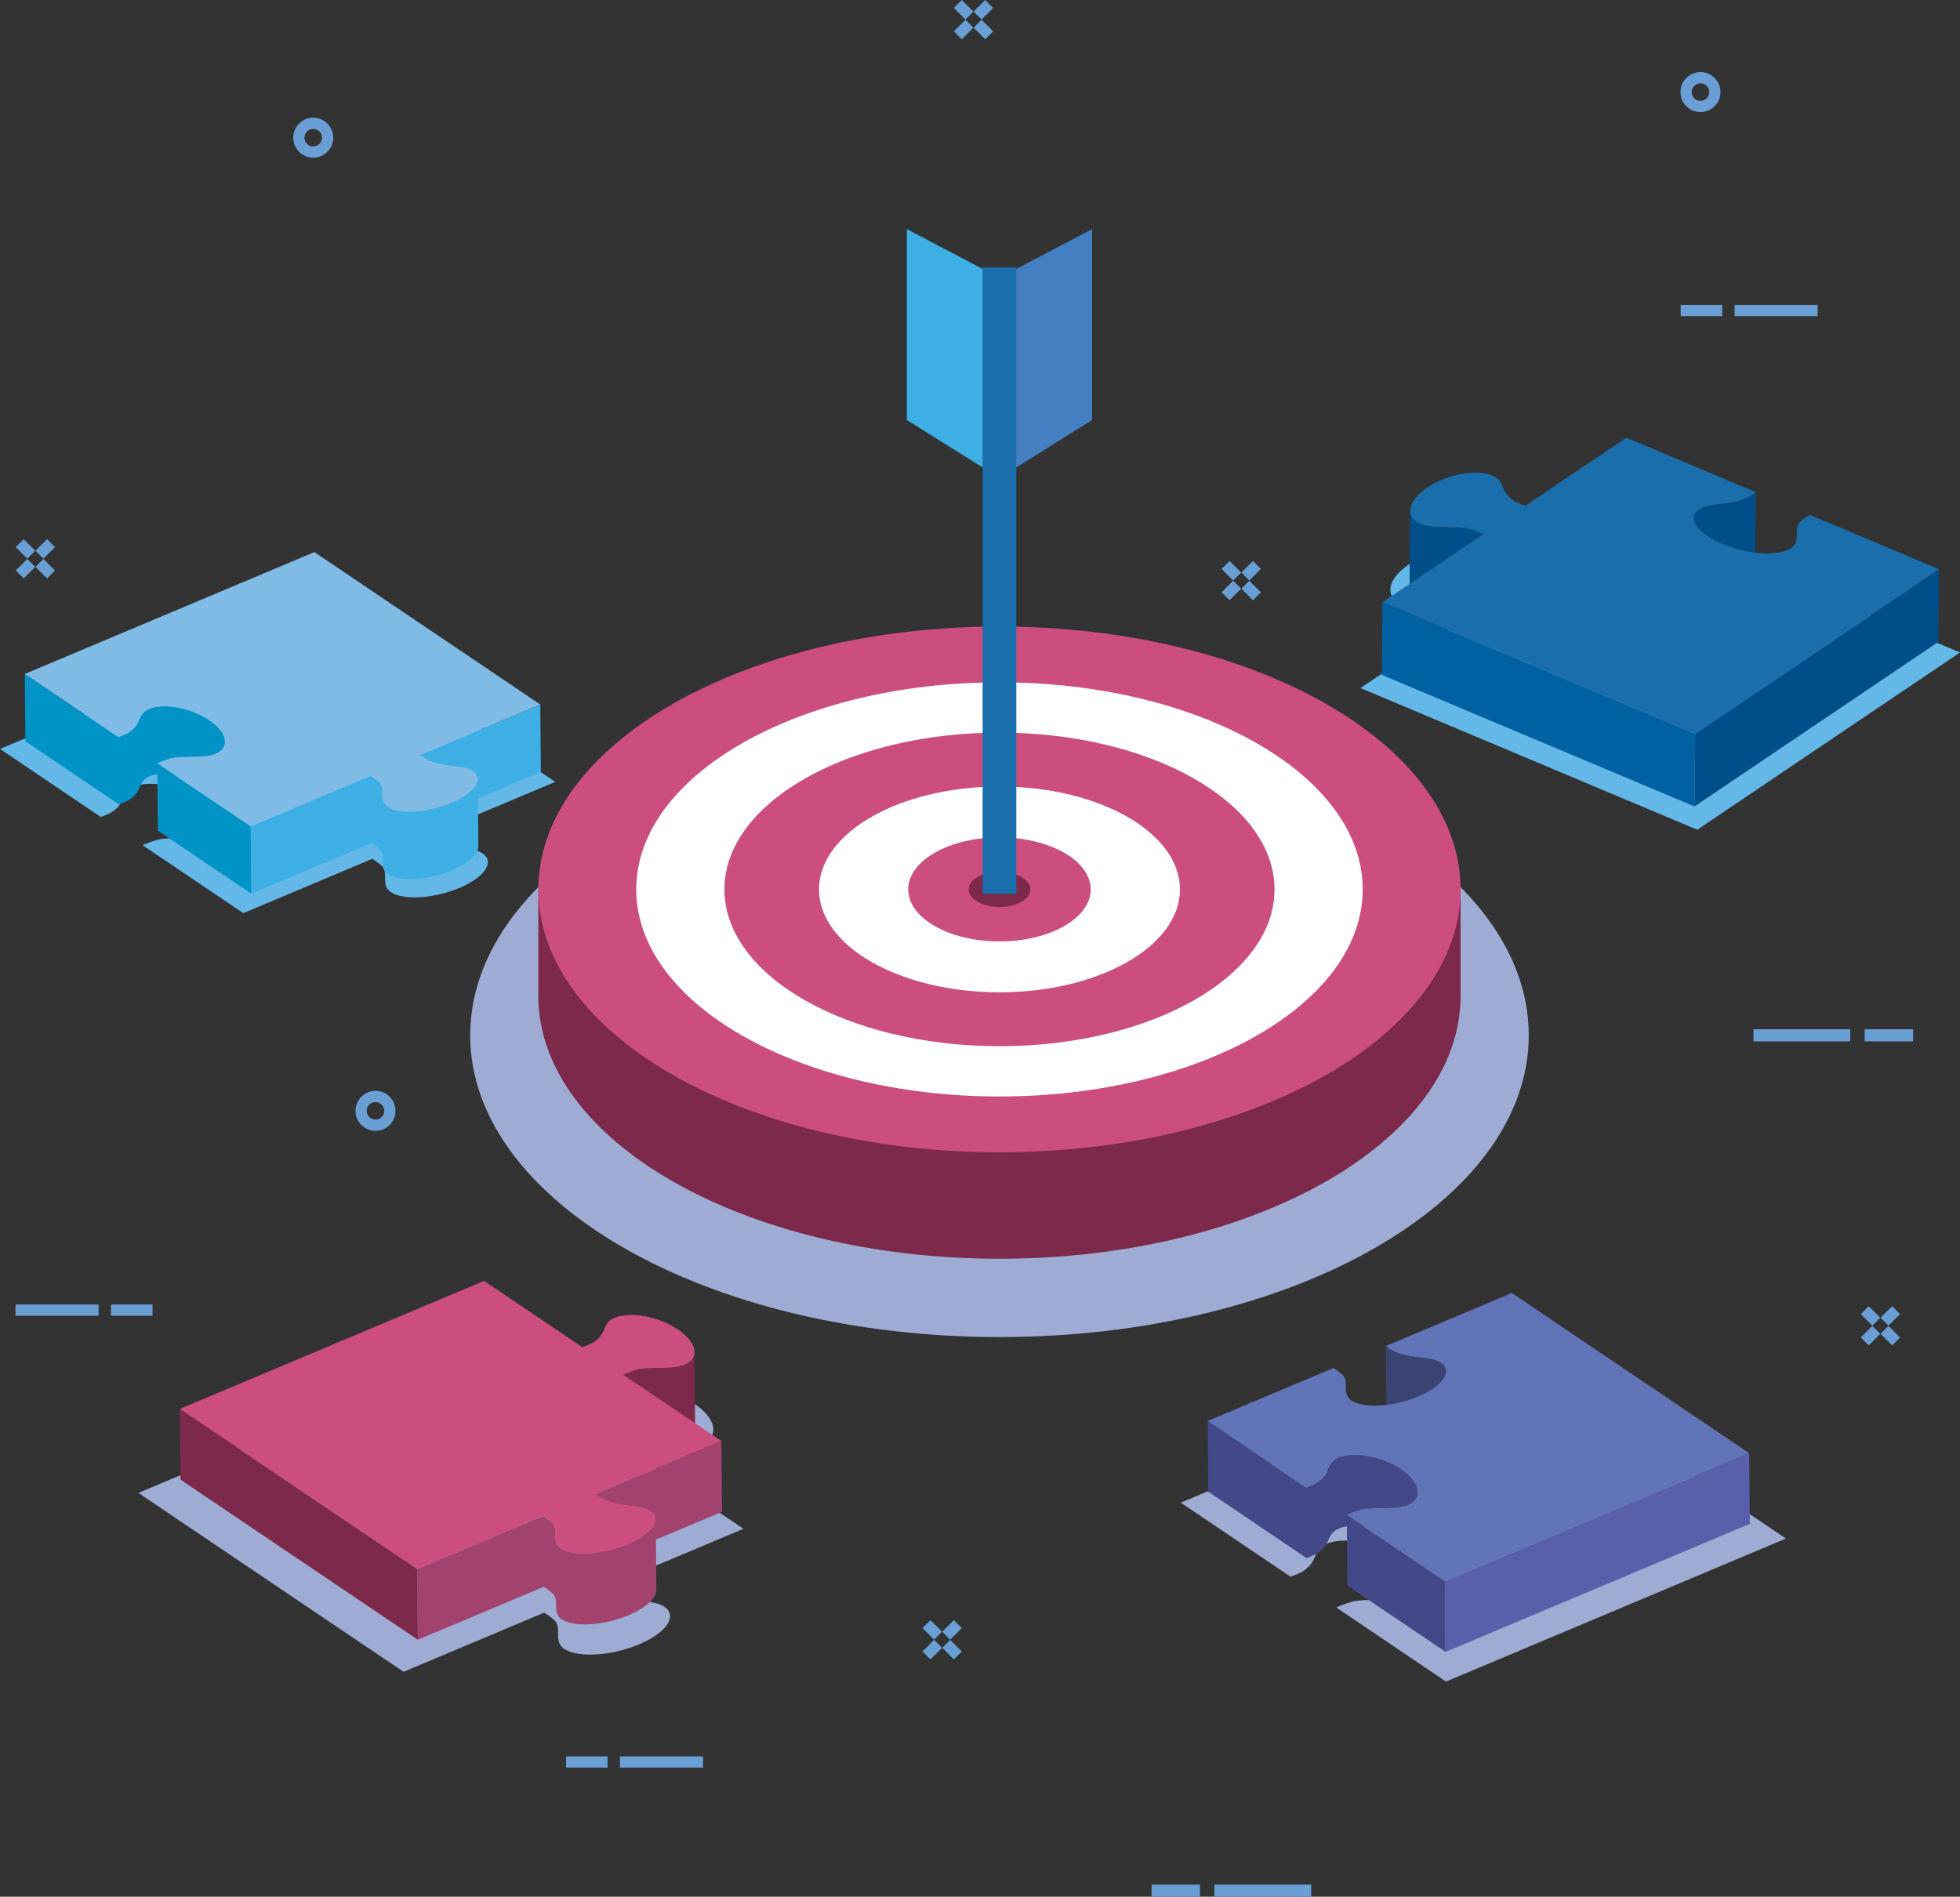 <?xml version="1.0" encoding="UTF-8"?>
<svg id="Capa_1" data-name="Capa 1" xmlns="http://www.w3.org/2000/svg" viewBox="0 0 1823.21 1764.61">
  <rect x="0" y="0" width="1823.21" height="1764.61" fill="#333333" stroke="none"/>
  <defs>
    <style>
      .cls-1 {
        fill: #fff;
      }

      .cls-2 {
        fill: #0061a2;
      }

      .cls-3 {
        fill: #5860ab;
      }

      .cls-4 {
        stroke-width: 10.45px;
      }

      .cls-4, .cls-5 {
        stroke: #699fd5;
      }

      .cls-4, .cls-5, .cls-6 {
        fill: none;
        stroke-miterlimit: 10;
      }

      .cls-7 {
        isolation: isolate;
      }

      .cls-8 {
        fill: #9eabd3;
      }

      .cls-9 {
        fill: #447fc1;
      }

      .cls-10 {
        fill: #0093c6;
      }

      .cls-11 {
        fill: #3dafe4;
      }

      .cls-5 {
        stroke-width: 11.28px;
      }

      .cls-12 {
        fill: #cc4e7e;
      }

      .cls-13 {
        fill: #63b8e7;
      }

      .cls-14 {
        fill: #80bbe6;
      }

      .cls-15 {
        fill: #004e89;
      }

      .cls-16 {
        fill: #196eab;
      }

      .cls-17 {
        fill: #424888;
      }

      .cls-18 {
        fill: #7c294b;
      }

      .cls-19 {
        fill: #a1426f;
      }

      .cls-6 {
        stroke: #196eab;
        stroke-width: 31.34px;
      }

      .cls-20 {
        fill: #6174b8;
      }

      .cls-21 {
        fill: #394472;
      }
    </style>
  </defs>
  <g>
    <g>
      <line class="cls-4" x1="14.44" y1="1218.87" x2="91.72" y2="1218.87"/>
      <line class="cls-4" x1="103.23" y1="1218.87" x2="141.88" y2="1218.87"/>
    </g>
    <g>
      <line class="cls-5" x1="1631.1" y1="963.21" x2="1721.11" y2="963.21"/>
      <line class="cls-5" x1="1734.54" y1="963.21" x2="1779.55" y2="963.21"/>
    </g>
    <g>
      <line class="cls-5" x1="1219.66" y1="1758.97" x2="1129.64" y2="1758.97"/>
      <line class="cls-5" x1="1116.22" y1="1758.97" x2="1071.21" y2="1758.97"/>
    </g>
    <g>
      <line class="cls-4" x1="1690.81" y1="288.88" x2="1613.53" y2="288.88"/>
      <line class="cls-4" x1="1602.02" y1="288.88" x2="1563.38" y2="288.88"/>
    </g>
    <g>
      <line class="cls-4" x1="653.95" y1="1639.24" x2="576.67" y2="1639.24"/>
      <line class="cls-4" x1="565.15" y1="1639.24" x2="526.52" y2="1639.24"/>
    </g>
    <g>
      <line class="cls-4" x1="890.99" y1="3.69" x2="901.76" y2="14.47"/>
      <line class="cls-4" x1="909.36" y1="22.07" x2="920.14" y2="32.84"/>
      <line class="cls-4" x1="920.14" y1="3.69" x2="909.36" y2="14.47"/>
      <line class="cls-4" x1="901.76" y1="22.07" x2="890.99" y2="32.84"/>
    </g>
    <g>
      <line class="cls-4" x1="18.33" y1="505.31" x2="29.1" y2="516.09"/>
      <line class="cls-4" x1="36.7" y1="523.69" x2="47.47" y2="534.46"/>
      <line class="cls-4" x1="47.47" y1="505.31" x2="36.7" y2="516.09"/>
      <line class="cls-4" x1="29.1" y1="523.69" x2="18.33" y2="534.46"/>
    </g>
    <g>
      <line class="cls-4" x1="1140.05" y1="525.61" x2="1150.82" y2="536.38"/>
      <line class="cls-4" x1="1158.42" y1="543.98" x2="1169.19" y2="554.76"/>
      <line class="cls-4" x1="1169.19" y1="525.61" x2="1158.42" y2="536.38"/>
      <line class="cls-4" x1="1150.82" y1="543.98" x2="1140.05" y2="554.76"/>
    </g>
    <g>
      <line class="cls-4" x1="1734.61" y1="1218.87" x2="1745.38" y2="1229.64"/>
      <line class="cls-4" x1="1752.98" y1="1237.24" x2="1763.76" y2="1248.01"/>
      <line class="cls-4" x1="1763.76" y1="1218.87" x2="1752.98" y2="1229.64"/>
      <line class="cls-4" x1="1745.38" y1="1237.24" x2="1734.61" y2="1248.01"/>
    </g>
    <g>
      <line class="cls-4" x1="861.85" y1="1510.97" x2="872.62" y2="1521.75"/>
      <line class="cls-4" x1="880.22" y1="1529.35" x2="890.99" y2="1540.12"/>
      <line class="cls-4" x1="890.99" y1="1510.97" x2="880.22" y2="1521.75"/>
      <line class="cls-4" x1="872.62" y1="1529.35" x2="861.85" y2="1540.12"/>
    </g>
    <path class="cls-4" d="M1595.16,85.68c0,7.39-5.98,13.37-13.37,13.37s-13.37-5.99-13.37-13.37,5.99-13.37,13.37-13.37,13.37,5.99,13.37,13.37Z"/>
    <path class="cls-4" d="M304.75,128.09c0,7.39-5.98,13.37-13.37,13.37s-13.37-5.99-13.37-13.37,5.99-13.37,13.37-13.37,13.37,5.99,13.37,13.37Z"/>
    <path class="cls-4" d="M362.66,1033.47c0,7.39-5.98,13.37-13.37,13.37s-13.37-5.98-13.37-13.37,5.98-13.37,13.37-13.37,13.37,5.98,13.37,13.37Z"/>
  </g>
  <g>
    <g>
      <path class="cls-8" d="M929.72,1243.92c-271.91,0-492.35-125.67-492.35-280.72s220.45-280.7,492.35-280.7,492.34,125.69,492.34,280.7-220.42,280.72-492.34,280.72Z"/>
      <g>
        <g>
          <path class="cls-18" d="M500.78,827.46v99.04c0,135.08,192.05,244.56,428.94,244.56s428.93-109.48,428.93-244.56v-99.04H500.78Z"/>
          <path class="cls-12" d="M929.72,1072.02c-236.88,0-428.94-109.48-428.94-244.56s192.05-244.55,428.94-244.55,428.93,109.5,428.93,244.55-192.03,244.56-428.93,244.56Z"/>
          <path class="cls-1" d="M929.72,1020.1c-186.6,0-337.89-86.24-337.89-192.65s151.28-192.64,337.89-192.64,337.88,86.26,337.88,192.64-151.27,192.65-337.88,192.65Z"/>
          <ellipse class="cls-12" cx="929.71" cy="827.46" rx="255.86" ry="145.87"/>
          <path class="cls-1" d="M929.72,923.18c-92.72,0-167.88-42.85-167.88-95.72s75.16-95.71,167.88-95.71,167.88,42.86,167.88,95.71-75.16,95.72-167.88,95.72Z"/>
          <path class="cls-12" d="M929.72,875.85c-46.88,0-84.88-21.66-84.88-48.39s38-48.39,84.88-48.39,84.87,21.67,84.87,48.39-38,48.39-84.87,48.39Z"/>
          <path class="cls-18" d="M929.72,843.82c-15.85,0-28.7-7.32-28.7-16.36s12.85-16.36,28.7-16.36,28.7,7.33,28.7,16.36-12.85,16.36-28.7,16.36Z"/>
        </g>
        <g>
          <polygon class="cls-9" points="929.71 444.7 929.71 258.41 1015.9 213.14 1015.9 390.73 929.71 444.7"/>
          <polygon class="cls-11" points="929.71 444.7 929.71 258.41 843.53 213.14 843.53 390.73 929.71 444.7"/>
          <line class="cls-6" x1="929.71" y1="248.83" x2="929.71" y2="831.53"/>
        </g>
      </g>
    </g>
    <path class="cls-8" d="M1098.4,1397.99l130.81-55.05c4.46,2.63,9.72,7.1,10.23,7.76,6.12,8.05-1.77,19.04,8.48,25.96,12.63,8.52,43.7,6.65,69.41-4.16,.72-.3,1.42-.61,2.12-.92,24.15-10.77,33.84-25.81,21.56-34.09-7.85-5.29-21.37-4.96-32.39-6.99-5.7-1.05-11.56-2.61-16.16-4.71-1-.46-5.93-3.3-8.82-5.75l130.98-55.11,246.68,166.45-316.22,133.06-102.06-68.87c.4-.19,.82-.38,1.26-.58,5.04-2.25,12.32-4.68,13.47-4.94,15.22-3.34,35.81,.71,48.96-4.82,16.11-7.18,12.82-23.45-7.01-36.83-20.05-13.53-49.43-18.98-65.61-12.17-10.05,4.48-9.66,11.52-13.54,17.29-2.05,3.05-5.05,6.18-9.05,8.65-.48,.29-2.32,1.22-4.65,2.26-1.93,.86-4.18,1.79-6.28,2.5l-102.18-68.95Z"/>
    <g class="cls-7">
      <path class="cls-21" d="M1345.22,1275.66c-.03-2.95-1.56-5.62-4.76-7.79-.51-.34-1.05-.65-1.61-.95-.17-.09-.36-.18-.54-.26-.4-.19-.82-.38-1.24-.56-.11-.04-.2-.09-.31-.14-.09-.03-.19-.06-.28-.09-.68-.26-1.37-.5-2.09-.71-.01,0-.02,0-.04,0h-.01c-.73-.22-1.48-.4-2.25-.58-.09-.02-.17-.05-.26-.07-.1-.02-.22-.04-.32-.06-.9-.19-1.82-.37-2.76-.53-.03,0-.05,0-.07-.01-.08-.02-.16-.02-.23-.04-.97-.16-1.95-.3-2.94-.43-.11-.01-.21-.03-.32-.04-1.04-.14-2.09-.25-3.14-.37-.06-.01-.12-.02-.18-.03-.85-.1-1.7-.19-2.55-.29-1-.11-2-.23-2.98-.36-.18-.03-.36-.05-.55-.07-.97-.13-1.93-.26-2.87-.42-.49-.08-.98-.16-1.46-.25-.99-.18-1.98-.39-2.97-.61-.18-.04-.36-.07-.54-.11-.72-.16-1.44-.33-2.16-.51-.02,0-.04-.01-.06-.02-.72-.18-1.43-.38-2.14-.58-.22-.07-.45-.14-.67-.2-.49-.15-.97-.3-1.45-.46-.23-.08-.47-.15-.7-.24-.49-.17-.98-.35-1.45-.53-.18-.07-.37-.14-.55-.21-.61-.24-1.2-.49-1.77-.75-.89-.41-5.31-2.96-7.9-5.14l.58,65.82c2.59,2.19,7,4.73,7.9,5.15,.57,.26,1.16,.51,1.77,.75,.05,.01,.09,.04,.13,.06,.14,.05,.28,.1,.41,.15,.48,.18,.97,.36,1.47,.53,.23,.08,.45,.15,.68,.23,.49,.16,.99,.32,1.49,.47,.14,.04,.27,.09,.42,.13,.07,.02,.14,.04,.21,.06,.71,.21,1.43,.41,2.16,.59h.01c.73,.19,1.47,.36,2.21,.53,.07,.02,.14,.03,.21,.05,.1,.02,.2,.04,.3,.06,1,.22,2,.43,2.99,.61,.41,.07,.81,.15,1.23,.21,.08,.01,.16,.02,.24,.04,.94,.15,1.89,.29,2.86,.42,.19,.03,.38,.05,.57,.07,.97,.13,1.95,.24,2.93,.35,0,0,.02,0,.03,0,.64,.07,1.29,.15,1.93,.22,.26,.03,.52,.06,.78,.09,1.07,.12,2.13,.25,3.18,.38,.08,.01,.17,.03,.25,.04,1,.13,2,.28,2.97,.43,.1,.01,.21,.03,.31,.05,.94,.16,1.86,.33,2.76,.53,.19,.04,.39,.08,.58,.13,.77,.18,1.53,.36,2.25,.58,.73,.21,1.44,.46,2.13,.72,.2,.08,.39,.15,.59,.23,.43,.18,.84,.36,1.24,.56,.18,.09,.36,.17,.53,.26,.56,.29,1.1,.6,1.61,.94,3.21,2.17,4.74,4.85,4.77,7.79l-.58-65.82Z"/>
      <path class="cls-17" d="M1249.86,1420.61c.22-.05,.45-.1,.68-.15,.31-.07,.61-.14,.92-.2,.25-.05,.51-.09,.76-.13,.21-.04,.43-.07,.64-.11l.48,55.15,91.34,61.63-.58-65.82-75.65-51.06c1.1,.13,2.22,.29,3.34,.47,.26,.04,.52,.09,.77,.13,.42,.07,.83,.15,1.25,.23,.3,.06,.6,.12,.9,.18,.4,.08,.8,.16,1.2,.25,.28,.06,.56,.13,.84,.19,.65,.15,1.3,.31,1.95,.47,.18,.05,.36,.09,.54,.14,.81,.21,1.62,.43,2.43,.67,.16,.05,.31,.09,.47,.14,1.11,.33,2.23,.68,3.34,1.06,.06,.02,.11,.04,.17,.06,1.11,.38,2.21,.79,3.3,1.21,.09,.04,.18,.07,.27,.1,1.25,.49,2.5,1.02,3.73,1.57,.06,.03,.12,.05,.18,.08,1.24,.56,2.47,1.16,3.68,1.78,.04,.02,.08,.04,.12,.06,1.22,.64,2.43,1.3,3.6,1.99,.02,.01,.04,.02,.06,.03,1.19,.71,2.36,1.44,3.49,2.21,10.08,6.8,15.38,14.44,15.44,20.95-.19-21.94-.39-43.88-.58-65.82-.06-6.51-5.36-14.14-15.44-20.95-1.13-.76-2.3-1.5-3.49-2.2-.02-.01-.05-.02-.07-.04-1.17-.69-2.37-1.35-3.6-1.99-.04-.02-.08-.04-.13-.06-1.2-.62-2.43-1.22-3.67-1.78-.06-.03-.12-.05-.18-.08-1.22-.55-2.47-1.08-3.72-1.57-.03,0-.05-.02-.07-.03-.06-.02-.13-.04-.19-.07-1.1-.43-2.22-.84-3.33-1.22-.04-.02-.09-.03-.13-.05-1.12-.38-2.24-.73-3.37-1.07-.09-.03-.17-.06-.26-.08-.06-.02-.11-.03-.17-.05-.82-.24-1.64-.46-2.46-.68-.17-.04-.33-.08-.5-.12-.67-.17-1.34-.33-2.01-.48-.12-.03-.25-.06-.37-.09-.14-.03-.28-.06-.42-.09-.42-.09-.84-.18-1.25-.26-.29-.06-.58-.12-.87-.17-.42-.08-.84-.16-1.26-.23-.2-.04-.41-.08-.61-.11-.05-.01-.1-.02-.16-.03-1.13-.18-2.26-.34-3.37-.47-.09,0-.18-.03-.26-.04-.06,0-.13-.01-.2-.02-.97-.11-1.94-.2-2.91-.26-.08,0-.16-.02-.24-.02-.11,0-.21,0-.32-.02-1.78-.11-3.53-.15-5.23-.1-.1,0-.2,0-.31,0-.09,0-.17,0-.26,.01-.83,.03-1.64,.07-2.44,.13-.02,0-.04,0-.04,0-.06,0-.11,.02-.16,.02-.84,.07-1.65,.17-2.46,.28-.08,.01-.18,.02-.26,.03-.06,0-.12,.02-.18,.03-.33,.05-.66,.11-.98,.17-.23,.04-.47,.08-.69,.12-.34,.07-.67,.14-1,.21-.18,.04-.36,.07-.53,.12-.03,0-.05,.01-.07,.02-.71,.17-1.4,.37-2.08,.58-.16,.05-.31,.1-.46,.15-.67,.22-1.34,.46-1.97,.73-.51,.23-.97,.46-1.43,.7-.13,.08-.26,.15-.39,.22-.16,.09-.33,.17-.48,.26-.13,.08-.25,.16-.37,.24-.16,.1-.33,.21-.48,.31-.25,.17-.48,.34-.71,.52-.14,.1-.28,.2-.4,.31-.05,.04-.1,.07-.14,.11-.27,.22-.53,.45-.77,.69-.03,.03-.06,.06-.09,.09-.19,.19-.39,.38-.57,.58-.05,.06-.1,.12-.15,.18-.09,.1-.17,.2-.25,.3-.17,.2-.34,.41-.49,.62-.07,.1-.15,.19-.22,.29-.04,.05-.08,.1-.11,.16-.08,.11-.14,.22-.21,.33-.13,.2-.26,.4-.39,.61-.09,.16-.18,.32-.27,.47-.11,.2-.22,.4-.33,.6-.04,.07-.08,.14-.11,.21-.04,.08-.08,.16-.11,.23-.18,.35-.34,.7-.5,1.06-.04,.08-.07,.15-.11,.23-.21,.47-.41,.95-.62,1.42-.15,.36-.31,.72-.47,1.08-.06,.14-.12,.28-.18,.42-.19,.43-.4,.86-.61,1.29-.11,.23-.24,.45-.36,.67-.06,.11-.11,.21-.17,.32-.19,.32-.39,.65-.6,.97-.14,.2-.28,.4-.42,.6-.21,.29-.43,.58-.66,.87-.1,.13-.19,.25-.29,.37-.3,.37-.62,.74-.96,1.11-.03,.03-.05,.06-.08,.09-.35,.38-.73,.77-1.12,1.14-.11,.11-.23,.21-.35,.32-.29,.27-.58,.53-.89,.79-.15,.13-.3,.25-.46,.38-.3,.25-.62,.49-.94,.73-.15,.11-.3,.22-.45,.33-.48,.34-.97,.67-1.48,.99-.04,.02-.1,.06-.16,.09-.02,.01-.04,.02-.07,.04-.06,.03-.13,.07-.21,.11-.04,.02-.07,.04-.12,.06-.08,.04-.16,.08-.25,.13-.06,.03-.11,.05-.17,.09-.08,.04-.17,.09-.27,.13-.08,.04-.15,.08-.24,.12-.08,.05-.18,.09-.27,.13-.1,.05-.2,.1-.31,.16-.09,.04-.2,.09-.3,.14-.11,.05-.22,.1-.34,.16-.15,.07-.32,.15-.48,.22-.08,.03-.15,.07-.22,.1-.25,.11-.49,.22-.76,.34-1.72,.77-3.74,1.6-5.62,2.24l-91.44-61.7,.58,65.82,91.44,61.7c1.88-.63,3.9-1.47,5.62-2.24,.5-.22,.97-.44,1.42-.65,0,0,.02,0,.03-.01,.21-.1,.4-.19,.59-.28,.02,0,.04-.02,.05-.02,.15-.07,.29-.14,.42-.2,.06-.03,.12-.06,.17-.08,.11-.05,.21-.1,.31-.15,.06-.03,.14-.07,.2-.1,.09-.04,.16-.08,.23-.12,.07-.03,.14-.07,.19-.1,.06-.03,.11-.06,.16-.08,.06-.03,.12-.06,.17-.09,.04-.02,.07-.04,.11-.06,.04-.02,.08-.04,.1-.06,.01,0,.02-.01,.02-.01,.53-.32,1.02-.66,1.5-1,.15-.1,.29-.21,.43-.32,.33-.24,.65-.49,.96-.75,.07-.06,.16-.12,.23-.18,.07-.06,.14-.13,.21-.19,.3-.26,.6-.52,.88-.79,.12-.11,.24-.22,.36-.34,.39-.37,.76-.75,1.12-1.14,0,0,0-.01,.01-.02,.03-.03,.05-.06,.08-.09,.33-.36,.64-.73,.94-1.1,.1-.13,.2-.25,.3-.38,.22-.29,.44-.57,.64-.86,.05-.08,.12-.15,.17-.23,.09-.12,.17-.25,.26-.37,.21-.32,.41-.64,.6-.97,.07-.12,.13-.24,.19-.36,.11-.2,.22-.39,.32-.59,0-.01,.01-.02,.02-.03,.22-.43,.42-.86,.62-1.3,.06-.14,.12-.27,.18-.4,.16-.36,.32-.72,.47-1.08,.2-.48,.41-.96,.63-1.44,.03-.07,.06-.13,.09-.2,.17-.37,.34-.73,.52-1.09,.07-.14,.14-.28,.21-.42,.11-.21,.22-.42,.34-.62,.09-.16,.17-.31,.27-.46,.12-.21,.26-.41,.4-.61,.1-.16,.21-.32,.32-.48,.07-.1,.15-.19,.22-.3,.15-.2,.32-.41,.48-.61,.09-.1,.17-.2,.26-.3,.22-.25,.46-.5,.71-.74,.03-.03,.06-.07,.09-.1,.28-.27,.59-.54,.91-.8,.13-.1,.26-.2,.39-.3,.23-.18,.47-.35,.72-.52,.15-.1,.31-.21,.48-.31,.28-.17,.56-.35,.86-.52,.13-.07,.25-.14,.39-.21,.45-.24,.92-.48,1.43-.7,.63-.27,1.3-.5,1.97-.73,.15-.05,.31-.1,.46-.15,.67-.21,1.36-.41,2.07-.58Z"/>
      <polygon class="cls-3" points="1627.1 1351.9 1627.67 1417.72 1344.68 1536.81 1344.1 1470.99 1627.1 1351.9"/>
      <path class="cls-20" d="M1123.33,1322.02l117.07-49.27c3.99,2.35,8.7,6.36,9.16,6.95,5.47,7.21-1.59,17.04,7.59,23.23,11.31,7.62,39.11,5.96,62.11-3.72,.64-.27,1.28-.54,1.9-.82,21.62-9.64,30.29-23.1,19.3-30.51-7.02-4.74-19.13-4.44-28.99-6.26-5.1-.94-10.34-2.34-14.46-4.22-.89-.41-5.31-2.96-7.9-5.14l117.22-49.32,220.77,148.97-283,119.08-91.33-61.63c.36-.17,.74-.35,1.13-.52,4.51-2.02,11.02-4.19,12.06-4.42,13.62-2.99,32.05,.64,43.81-4.31,14.42-6.42,11.48-20.99-6.27-32.96-17.94-12.11-44.23-16.99-58.72-10.89-8.99,4.01-8.64,10.31-12.12,15.48-1.83,2.73-4.52,5.53-8.1,7.74-.43,.26-2.08,1.09-4.16,2.02-1.72,.77-3.74,1.6-5.62,2.24l-91.44-61.7Z"/>
    </g>
    <g>
      <path class="cls-8" d="M618.01,1494.86c-7.84-5.3-21.38-4.96-32.39-6.99-5.71-1.05-11.58-2.61-16.17-4.71-1-.46-5.94-3.31-8.82-5.75l130.97-55.11-102.05-68.86c.41-.2,.86-.41,1.32-.61,5.04-2.25,12.27-4.67,13.42-4.92,15.21-3.34,35.8,.71,49.48-5.05,15.58-6.95,12.3-23.22-7.54-36.6-20.05-13.54-49.43-18.98-66.1-11.96-9.55,4.26-9.17,11.31-13.06,17.08-2.05,3.05-5.05,6.18-9.05,8.65-.48,.29-2.32,1.22-4.64,2.26-1.93,.86-4.18,1.79-6.28,2.5l-102.17-68.95-316.22,133.06,246.68,166.45,130.83-55.05c4.44,2.63,9.7,7.1,10.22,7.77,6.12,8.05-1.77,19.04,8.48,25.96,12.63,8.52,43.7,6.65,69.41-4.16,.72-.3,1.43-.61,2.13-.92,24.15-10.77,33.82-25.8,21.55-34.08Z"/>
      <g class="cls-7">
        <g>
          <path class="cls-18" d="M646.03,1257.87c0,.16,0,.32-.02,.48,0,.17,0,.34-.02,.51,0,.14-.03,.28-.05,.42-.02,.16-.04,.33-.06,.49-.03,.16-.06,.32-.09,.47-.02,.12-.05,.24-.07,.36-.04,.17-.09,.33-.14,.48-.03,.12-.06,.23-.1,.34-.02,.07-.05,.13-.07,.2-.16,.45-.34,.89-.55,1.31,0,.01,0,.02-.01,.03-.21,.41-.46,.81-.73,1.2-.04,.06-.08,.13-.13,.19-.27,.38-.57,.75-.89,1.11-.09,.1-.18,.2-.28,.3-.1,.11-.21,.21-.31,.32-.12,.12-.25,.23-.37,.35-.11,.1-.23,.21-.35,.31-.11,.09-.22,.18-.33,.27-.2,.16-.42,.32-.63,.48-.11,.08-.23,.17-.35,.24-.24,.16-.48,.32-.73,.47-.11,.07-.21,.14-.33,.21-.22,.13-.44,.25-.67,.37-.12,.07-.25,.14-.37,.21-.37,.18-.74,.36-1.13,.54-1.47,.62-3.02,1.11-4.65,1.5-1.3,.31-2.63,.56-4.01,.76-1.31,.19-2.64,.33-4.01,.45-1.89,.15-3.84,.24-5.8,.3-4.29,.12-8.7,.08-12.98,.2-1.93,.06-3.83,.14-5.69,.29l.58,65.82c1.86-.15,3.76-.24,5.69-.29,4.28-.12,8.69-.08,12.98-.2,1.96-.06,3.9-.15,5.8-.3,1.36-.11,2.7-.26,4.01-.45,1.37-.2,2.71-.45,4-.76,1.63-.39,3.18-.88,4.65-1.5,.39-.17,.76-.35,1.13-.54,.1-.05,.2-.11,.31-.17,.25-.13,.5-.27,.74-.41,.02-.01,.05-.03,.07-.04,.07-.05,.14-.09,.21-.14,.26-.16,.52-.32,.76-.49,.12-.08,.23-.16,.34-.24,.22-.16,.43-.32,.63-.48,.06-.05,.13-.1,.19-.15,.05-.04,.09-.08,.14-.13,.12-.1,.23-.21,.35-.31,.13-.11,.25-.23,.37-.35,.11-.1,.21-.21,.32-.32,.06-.07,.13-.13,.19-.2,.03-.03,.05-.07,.08-.1,.33-.36,.63-.73,.9-1.11,.02-.02,.04-.05,.06-.07,.03-.04,.05-.08,.07-.12,.27-.4,.52-.8,.72-1.21h0s0-.02,0-.02c.22-.43,.4-.88,.56-1.33,.01-.04,.03-.07,.04-.1,0-.03,.02-.05,.02-.08,.04-.13,.08-.26,.12-.39,.04-.14,.08-.29,.12-.43,.03-.13,.06-.27,.08-.4,.02-.11,.05-.22,.07-.33,0-.04,.01-.08,.02-.12,.03-.17,.05-.35,.07-.53,.01-.12,.03-.25,.04-.38,.02-.19,.02-.39,.03-.59,0-.1,.01-.19,.01-.29v-.13l-.58-65.82Z"/>
          <path class="cls-18" d="M592.96,1274.07s-.04,0-.07,.02c-1.22,.3-7.53,2.42-11.95,4.39-.41,.18-.81,.36-1.18,.55l.58,65.82c.37-.18,.77-.36,1.18-.55,4.42-1.97,10.72-4.09,11.94-4.39,.03,0,.05-.01,.07-.02,1.03-.23,2.1-.42,3.18-.58,1.29-.19,2.62-.33,3.97-.44l-.58-65.82c-1.35,.11-2.68,.25-3.98,.44-1.09,.16-2.15,.35-3.18,.58Z"/>
        </g>
        <path class="cls-19" d="M671.68,1406.46l-.58-65.82-117.22,49.32,.48,54.77c-13.61,1.63-25.84,.35-32.44-4.1-4.39-2.97-5.06-6.76-5.17-10.7-.01-1.09-.02-2.17-.03-3.26-.03-3.24-.26-6.45-2.39-9.27-.46-.59-5.17-4.6-9.14-6.95l-117.09,49.27,.58,65.82,117.09-49.27c3.97,2.35,8.69,6.35,9.14,6.95,1.92,2.52,2.29,5.36,2.37,8.26,.01,1.08,.02,2.17,.03,3.26,.04,4.3,.43,8.5,5.19,11.72,11.31,7.62,39.11,5.96,62.12-3.72,.65-.28,1.29-.55,1.91-.83,15.3-6.82,24.11-15.56,24.05-22.72-.14-15.62-.27-31.23-.41-46.85l61.51-25.88Z"/>
        <path class="cls-18" d="M637.24,1269.55l.58,65.82c-12.25,5.16-30.67,1.53-44.29,4.52-1.03,.23-7.5,2.39-12.01,4.4-.41,.18-.8,.37-1.18,.55l-.58-65.82c.37-.18,.77-.36,1.18-.55,4.51-2.01,10.98-4.18,12.01-4.4,13.61-2.99,32.04,.64,44.29-4.52Z"/>
        <polygon class="cls-18" points="388.1 1459.72 167.33 1310.76 167.91 1376.58 388.68 1525.55 388.1 1459.72"/>
        <path class="cls-12" d="M605.23,1405.59c-7.02-4.74-19.13-4.44-28.98-6.26-5.11-.94-10.36-2.34-14.47-4.22-.89-.41-5.32-2.96-7.9-5.15l117.22-49.32-91.33-61.63c.37-.18,.77-.36,1.18-.55,4.51-2.01,10.98-4.18,12.01-4.4,13.61-2.99,32.04,.64,44.29-4.52,13.94-6.22,11.01-20.78-6.75-32.75-17.94-12.11-44.24-16.99-59.16-10.7-8.55,3.81-8.21,10.12-11.69,15.29-1.83,2.73-4.52,5.53-8.1,7.74-.43,.26-2.08,1.09-4.16,2.02-1.72,.77-3.74,1.6-5.62,2.24l-91.44-61.7-283,119.08,220.77,148.97,117.09-49.27c3.97,2.35,8.68,6.36,9.14,6.95,5.47,7.2-1.58,17.04,7.59,23.23,11.3,7.62,39.11,5.96,62.12-3.72,.65-.27,1.29-.55,1.91-.83,21.61-9.64,30.27-23.09,19.28-30.5Z"/>
      </g>
    </g>
    <g>
      <path class="cls-13" d="M0,696.78l290.15-122.09,226.35,152.74-120.18,50.57c2.65,2.25,7.17,4.86,8.1,5.28,4.21,1.92,9.59,3.36,14.82,4.32,10.11,1.87,22.52,1.56,29.72,6.42,11.26,7.6,2.39,21.4-19.77,31.27-.64,.29-1.3,.57-1.96,.85-23.59,9.92-52.1,11.64-63.69,3.82-9.41-6.35-2.17-16.43-7.79-23.81-.46-.61-5.29-4.72-9.38-7.13l-120.03,50.51-93.65-63.19c.38-.18,.78-.37,1.2-.55,4.63-2.06,11.27-4.28,12.33-4.52,13.97-3.07,32.86,.66,44.92-4.42,14.78-6.59,11.77-21.52-6.42-33.8-18.4-12.42-45.35-17.42-60.21-11.17-9.22,4.1-8.85,10.57-12.43,15.87-1.87,2.79-4.63,5.67-8.3,7.93-.44,.27-2.11,1.11-4.23,2.06-1.78,.79-3.86,1.65-5.81,2.31L0,696.78Z"/>
      <g class="cls-7">
        <path class="cls-10" d="M143.53,720.83c.2-.05,.4-.09,.6-.13,.31-.07,.61-.14,.93-.2,.22-.04,.45-.08,.67-.12,.22-.04,.43-.08,.65-.11l.46,52.5,86.93,58.66-.55-62.64-72.02-48.59c1.06,.13,2.12,.27,3.19,.45,.23,.04,.47,.08,.7,.12,.41,.07,.82,.14,1.23,.22,.27,.05,.55,.11,.82,.16,.4,.08,.8,.16,1.2,.25,.25,.06,.5,.11,.75,.17,.63,.14,1.26,.29,1.89,.45,.17,.04,.33,.08,.5,.13,.78,.2,1.55,.42,2.33,.64,.14,.04,.28,.08,.41,.12,1.07,.32,2.14,.66,3.21,1.02,.04,.01,.08,.03,.12,.04,1.07,.37,2.14,.76,3.19,1.17,.08,.03,.15,.06,.23,.09,1.2,.47,2.39,.97,3.56,1.5,.05,.03,.11,.05,.16,.07,1.19,.54,2.36,1.1,3.51,1.7,.04,.02,.08,.04,.11,.06,1.16,.6,2.31,1.24,3.42,1.89,.02,.01,.04,.02,.06,.04,1.14,.67,2.25,1.37,3.32,2.1,9.59,6.48,14.64,13.74,14.7,19.94-.18-20.88-.37-41.76-.55-62.64-.05-6.19-5.1-13.46-14.69-19.94-1.08-.73-2.19-1.43-3.32-2.1-.02-.01-.04-.03-.07-.04-1.12-.66-2.26-1.29-3.42-1.89-.04-.02-.08-.04-.12-.06-1.15-.59-2.31-1.16-3.5-1.69-.06-.03-.12-.05-.18-.08-1.17-.53-2.35-1.02-3.54-1.49-.02,0-.05-.02-.07-.03-.06-.03-.13-.05-.2-.07-1.04-.41-2.08-.79-3.14-1.15-.05-.02-.1-.03-.15-.05-1.05-.36-2.11-.69-3.17-1.01-.09-.03-.18-.06-.28-.09-.06-.02-.12-.03-.18-.05-.77-.22-1.54-.44-2.31-.64-.17-.05-.34-.09-.52-.13-.62-.16-1.24-.31-1.86-.45-.12-.03-.25-.06-.37-.09-.14-.03-.28-.06-.42-.09-.38-.08-.76-.16-1.14-.24-.29-.06-.58-.12-.87-.17-.39-.07-.77-.14-1.16-.21-.2-.04-.41-.08-.61-.11-.05,0-.1-.01-.16-.02-1.06-.17-2.13-.32-3.18-.45-.09-.01-.19-.03-.28-.04-.07,0-.14-.01-.2-.02-.92-.1-1.84-.19-2.75-.25-.08,0-.15-.02-.23-.02-.1,0-.2,0-.31-.01-.85-.05-1.71-.09-2.54-.11h-.03s-.03,0-.04,0c-.79-.02-1.57,0-2.34,0-.1,0-.21,0-.31,0-.09,0-.18,.01-.27,.01-.78,.03-1.54,.07-2.29,.13,0,0-.04,0-.07,0-.06,0-.11,.01-.17,.02-.78,.07-1.55,.15-2.3,.26-.08,.01-.17,.02-.26,.03-.06,0-.12,.02-.18,.03-.3,.05-.6,.1-.89,.15-.24,.04-.48,.08-.72,.13-.29,.06-.57,.12-.86,.18-.2,.04-.4,.08-.59,.13-.03,0-.05,.02-.08,.02-.67,.16-1.32,.35-1.96,.55-.15,.05-.3,.09-.44,.14-.64,.21-1.27,.44-1.87,.69-.48,.22-.93,.44-1.36,.67-.13,.07-.25,.14-.37,.21-.15,.09-.31,.17-.46,.25-.13,.08-.24,.16-.36,.24-.15,.1-.31,.2-.45,.3-.24,.16-.46,.33-.68,.49-.13,.1-.26,.19-.38,.29-.04,.03-.09,.07-.13,.1-.26,.21-.5,.43-.73,.65-.03,.03-.06,.06-.09,.09-.18,.18-.36,.36-.52,.54v.02h0s0-.02,0-.02c-.06,.06-.1,.12-.15,.17-.08,.09-.16,.18-.24,.28-.17,.2-.32,.39-.47,.59-.07,.09-.14,.18-.21,.27-.04,.05-.07,.1-.11,.14-.07,.1-.13,.21-.2,.31-.13,.19-.26,.39-.38,.59-.09,.14-.17,.29-.25,.43-.11,.2-.22,.4-.33,.6-.03,.06-.07,.12-.1,.18-.03,.07-.07,.14-.1,.2-.17,.35-.34,.7-.5,1.05-.03,.06-.06,.12-.08,.17-.21,.48-.42,.96-.63,1.44-.13,.31-.27,.62-.4,.93-.06,.14-.13,.28-.19,.43-.19,.41-.38,.82-.58,1.23-.11,.2-.22,.4-.33,.61-.06,.11-.12,.22-.18,.33-.18,.31-.37,.62-.58,.92-.13,.19-.28,.39-.41,.59-.2,.27-.4,.55-.62,.82-.09,.12-.18,.24-.28,.36-.29,.36-.6,.72-.92,1.07-.02,.02-.04,.05-.06,.07-.34,.37-.7,.73-1.07,1.09-.11,.1-.22,.21-.33,.31-.27,.25-.55,.51-.85,.75-.14,.12-.28,.24-.43,.35-.29,.24-.6,.47-.91,.71-.14,.1-.28,.21-.42,.31-.46,.32-.92,.64-1.41,.94-.02,.01-.06,.03-.09,.05-.05,.03-.09,.05-.15,.08-.03,.01-.06,.03-.09,.05-.07,.03-.13,.07-.21,.11-.04,.02-.1,.05-.15,.08-.08,.04-.16,.08-.25,.13-.05,.03-.12,.06-.17,.09-.1,.05-.19,.09-.3,.15-.08,.04-.16,.08-.24,.12-.1,.05-.2,.1-.31,.15-.12,.06-.25,.12-.37,.18-.08,.04-.15,.07-.23,.11-.14,.07-.29,.13-.43,.2-.08,.04-.16,.07-.24,.11-.23,.1-.47,.21-.71,.32-1.65,.73-3.59,1.53-5.39,2.14l-87.02-58.72,.55,62.64,87.02,58.72c1.81-.61,3.74-1.4,5.39-2.14,.24-.11,.48-.22,.71-.32,.04-.02,.08-.04,.12-.06,.19-.09,.37-.17,.54-.25,.07-.03,.13-.06,.2-.1,.14-.06,.27-.13,.4-.19,.09-.04,.17-.08,.25-.12,.1-.05,.21-.1,.3-.15,.07-.03,.13-.06,.19-.09,.1-.05,.2-.1,.29-.14,.05-.03,.1-.05,.14-.07,.09-.04,.17-.09,.25-.13,.04-.02,.07-.04,.11-.06,.07-.04,.14-.07,.2-.1,.03-.02,.05-.03,.08-.04,.04-.02,.09-.05,.12-.07,0,0,.02-.01,.02-.02,.49-.3,.96-.62,1.41-.94,.15-.11,.29-.21,.43-.32,.31-.23,.61-.46,.89-.69,.08-.06,.16-.12,.23-.18,.08-.06,.14-.13,.21-.19,.28-.24,.56-.49,.82-.73,.12-.11,.24-.22,.35-.33,.37-.36,.72-.72,1.06-1.08,0,0,0,0,.01-.01,.02-.02,.04-.05,.06-.07,.32-.35,.62-.7,.91-1.05,.1-.12,.19-.24,.28-.35,.22-.28,.42-.55,.62-.83,.05-.07,.11-.13,.15-.2,.09-.13,.18-.25,.26-.38,.2-.3,.39-.61,.58-.92,.08-.14,.16-.29,.24-.44,.09-.16,.18-.32,.26-.48,0,0,0-.02,0-.02,.21-.41,.41-.83,.6-1.25,.05-.12,.1-.23,.16-.35,.16-.37,.32-.74,.48-1.12,.18-.43,.37-.86,.56-1.29,.04-.08,.08-.16,.11-.24,.15-.34,.31-.67,.48-1,.07-.14,.14-.27,.21-.41,.1-.2,.21-.39,.32-.59,.08-.15,.17-.3,.26-.44,.12-.2,.25-.39,.38-.59,.1-.15,.2-.3,.3-.45,.07-.09,.14-.19,.21-.28,.15-.19,.3-.39,.46-.58,.08-.1,.16-.19,.25-.29,.21-.24,.43-.47,.67-.7,.03-.03,.06-.06,.1-.1,.27-.26,.56-.51,.86-.76,.12-.1,.25-.19,.38-.29,.22-.17,.44-.33,.68-.49,.15-.1,.3-.2,.45-.3,.26-.17,.53-.33,.82-.49,.12-.07,.25-.14,.37-.21,.43-.23,.87-.45,1.36-.67,.6-.25,1.23-.48,1.87-.69,.15-.05,.3-.1,.44-.15,.64-.2,1.29-.39,1.97-.55Z"/>
        <path class="cls-11" d="M503.12,718.08l-.55-62.64-111.56,46.94,.45,52.13s-.07,0-.11,.01c-.24,.03-.48,.06-.72,.08-.89,.1-1.78,.19-2.65,.26-.09,0-.18,.01-.26,.02-.64,.05-1.28,.1-1.92,.13-.24,.01-.47,.02-.72,.03-.48,.02-.96,.05-1.43,.06-.18,0-.35,0-.52,.01-1.12,.03-2.23,.04-3.31,.02-.15,0-.29,0-.43-.01-.9-.02-1.79-.06-2.66-.11-.07,0-.14,0-.2-.01-.82-.05-1.61-.13-2.39-.21-.2-.02-.39-.04-.58-.07-.67-.08-1.32-.17-1.96-.27-.08-.01-.16-.02-.23-.04-.69-.12-1.37-.25-2.02-.39-.17-.04-.34-.08-.5-.11-.62-.14-1.22-.3-1.8-.46-.08-.02-.17-.05-.25-.07-.12-.04-.24-.08-.36-.11-.32-.1-.64-.2-.95-.31-.16-.06-.31-.12-.47-.17-.26-.1-.52-.2-.78-.3-.15-.06-.29-.12-.43-.18-.25-.11-.5-.22-.74-.33-.14-.07-.27-.13-.41-.2-.25-.12-.49-.25-.72-.38-.11-.06-.23-.12-.33-.18-.34-.2-.67-.4-.97-.61-4.19-2.83-4.82-6.45-4.93-10.21,0-1.02-.02-2.03-.02-3.05-.03-3.09-.24-6.16-2.29-8.84-.43-.57-4.91-4.38-8.71-6.62l-111.42,46.89,.55,62.64,111.42-46.89c3.8,2.24,8.28,6.05,8.71,6.62,1.83,2.41,2.19,5.13,2.27,7.9,0,1.01,.01,2.02,.02,3.04,.04,4.1,.4,8.1,4.94,11.17,.31,.21,.64,.41,.97,.61,.11,.06,.23,.12,.34,.19,.23,.13,.47,.26,.71,.38,.14,.07,.28,.13,.41,.2,.24,.11,.48,.22,.74,.33,.14,.06,.28,.12,.43,.18,.08,.03,.16,.07,.24,.1,.18,.07,.37,.14,.55,.2,.16,.06,.31,.12,.47,.17,.3,.11,.61,.2,.92,.3,.13,.04,.26,.08,.39,.12,.02,0,.04,.01,.06,.02,.05,.02,.11,.03,.17,.04,.59,.17,1.21,.33,1.83,.47,.09,.02,.17,.05,.26,.07,.07,.02,.15,.03,.22,.04,.67,.14,1.34,.28,2.04,.4,.01,0,.02,0,.02,0,.06,.01,.12,.02,.17,.02,.65,.11,1.33,.2,2.01,.28,.1,.01,.19,.03,.29,.04,.09,.01,.18,.01,.27,.02,.78,.09,1.58,.16,2.4,.22h.05c.05,0,.11,0,.16,.01,.87,.06,1.76,.09,2.67,.11,.09,0,.18,0,.27,.01,.05,0,.09,0,.14,0,1.08,.02,2.18,.01,3.31-.02,.09,0,.18,0,.27,0,.09,0,.18,0,.28-.01,.47-.01,.94-.04,1.42-.06,.24-.01,.47-.02,.71-.03,.68-.04,1.36-.09,2.05-.14,.04,0,.07,0,.11,0h0c.88-.07,1.78-.16,2.68-.26,.24-.03,.47-.05,.7-.08,.79-.09,1.58-.2,2.38-.31,.1-.01,.19-.02,.29-.04,.03,0,.07-.01,.1-.02,.74-.11,1.48-.22,2.23-.35,.13-.02,.25-.05,.38-.07,.63-.11,1.25-.22,1.87-.34,.28-.05,.56-.11,.84-.17,.48-.09,.95-.19,1.43-.29,.31-.07,.63-.14,.94-.21,.45-.1,.89-.2,1.34-.31,.12-.03,.24-.05,.35-.08,.1-.02,.2-.06,.31-.08,1.21-.29,2.42-.61,3.62-.94,.16-.04,.32-.09,.48-.14,1.23-.35,2.45-.72,3.67-1.11,.13-.04,.25-.08,.37-.12,1.25-.41,2.5-.84,3.73-1.3,.07-.03,.15-.06,.22-.09,1.29-.48,2.56-.98,3.82-1.51,.62-.26,1.22-.52,1.82-.79,.85-.38,1.67-.76,2.47-1.15,.27-.13,.54-.27,.81-.4,.52-.26,1.04-.52,1.54-.78,.3-.16,.59-.31,.88-.47,.46-.25,.92-.5,1.36-.76,.28-.16,.56-.32,.83-.48,.17-.1,.34-.19,.51-.29,.28-.17,.54-.34,.82-.51,.24-.15,.48-.3,.72-.45,.49-.32,.97-.64,1.44-.96,.15-.1,.31-.21,.46-.31,.61-.42,1.19-.85,1.75-1.28,.15-.11,.28-.22,.42-.33,.33-.26,.66-.52,.97-.78,.06-.05,.12-.1,.18-.15,.41-.34,.79-.69,1.17-1.03,.17-.15,.35-.31,.51-.46,.52-.5,1.02-1,1.48-1.5h0c.4-.44,.77-.88,1.13-1.32,.11-.14,.21-.28,.32-.42,.19-.24,.38-.48,.55-.72,.05-.07,.08-.13,.13-.19,.09-.12,.16-.24,.24-.37,.2-.31,.39-.61,.56-.92,.07-.13,.15-.26,.21-.38,.04-.07,.09-.15,.12-.22,.17-.32,.31-.64,.45-.96,.02-.06,.04-.11,.07-.16,.09-.22,.18-.45,.26-.67,.05-.14,.09-.28,.13-.42,.02-.07,.05-.15,.07-.22,.09-.32,.17-.64,.22-.96,.01-.06,.01-.13,.02-.2,.01-.07,.02-.13,.03-.2,.05-.36,.08-.72,.08-1.07v-.11c-.13-14.86-.26-29.73-.39-44.59l58.55-24.63Z"/>
        <path class="cls-14" d="M23.12,626.99l269.34-113.34,210.11,141.78-111.56,46.94c2.46,2.08,6.66,4.51,7.52,4.9,3.91,1.79,8.91,3.11,13.76,4.01,9.38,1.73,20.91,1.45,27.59,5.96,10.45,7.06,2.22,19.86-18.35,29.03-.6,.26-1.2,.53-1.82,.79-21.9,9.21-48.37,10.8-59.12,3.54-8.73-5.9-2.02-15.25-7.24-22.11-.43-.57-4.91-4.38-8.71-6.62l-111.42,46.89-86.94-58.66c.36-.17,.73-.34,1.12-.51,4.3-1.92,10.46-3.97,11.44-4.19,12.97-2.85,30.5,.61,41.7-4.1,13.72-6.11,10.92-19.97-5.96-31.37-17.08-11.53-42.1-16.17-55.89-10.37-8.55,3.81-8.22,9.81-11.54,14.73-1.74,2.59-4.3,5.26-7.7,7.36-.41,.25-1.96,1.03-3.93,1.91-1.65,.73-3.59,1.53-5.39,2.14l-87.02-58.72Z"/>
      </g>
    </g>
    <g>
      <path class="cls-13" d="M1823.21,607.03l-129.61-54.54c-4.4,2.6-9.62,7.04-10.12,7.69-6.06,7.97,1.75,18.86-8.41,25.72-12.52,8.44-43.3,6.59-68.77-4.12-.72-.3-1.42-.61-2.11-.91-23.92-10.67-33.51-25.57-21.35-33.77,7.77-5.25,21.18-4.91,32.09-6.92,5.66-1.04,11.47-2.59,16.01-4.67,1-.45,5.89-3.28,8.74-5.7l-129.76-54.6-101.22,68.31c-2.09-.71-4.35-1.64-6.26-2.49-2.29-1.02-4.09-1.93-4.56-2.22-3.97-2.45-6.95-5.55-8.98-8.56-3.85-5.73-3.47-12.71-12.93-16.92-16.52-6.96-45.62-1.56-65.49,11.84-19.64,13.26-22.9,29.38-7.46,36.26,13.56,5.71,33.94,1.69,49.02,5,1.14,.25,8.3,2.64,13.3,4.87,.45,.2,.89,.41,1.3,.6l-101.11,68.22,313.29,131.83,244.39-164.91Z"/>
      <g class="cls-7">
        <path class="cls-15" d="M1575.64,481.92c.02-3.03,1.6-5.78,4.89-8,.52-.35,1.08-.67,1.65-.97,.18-.09,.37-.18,.56-.27,.41-.2,.83-.39,1.27-.57,.11-.04,.21-.1,.32-.14,.09-.04,.2-.06,.3-.1,.69-.26,1.4-.51,2.14-.72,.01,0,.02,0,.04-.01h0c.75-.22,1.52-.41,2.3-.59,.09-.02,.18-.05,.27-.07,.11-.03,.24-.04,.35-.07,.92-.2,1.85-.38,2.8-.54,.03,0,.06-.01,.09-.02,.1-.02,.2-.03,.31-.04,.94-.15,1.9-.29,2.87-.42,.13-.02,.26-.04,.39-.05,1.04-.13,2.1-.26,3.15-.38,.06,0,.12-.02,.18-.02,.24-.03,.47-.05,.71-.08,.71-.08,1.42-.16,2.13-.24,.99-.11,1.98-.23,2.96-.36,.2-.02,.4-.05,.59-.08,.98-.13,1.94-.27,2.89-.42,.51-.08,1.01-.16,1.51-.26,1.02-.19,2.05-.4,3.07-.62,.19-.04,.38-.08,.57-.12,.73-.17,1.47-.34,2.19-.52,.02,0,.05-.01,.07-.02,.74-.19,1.47-.39,2.19-.6,.23-.06,.45-.13,.67-.2,.5-.15,1-.31,1.49-.47,.24-.08,.49-.16,.73-.25,.49-.17,.97-.34,1.45-.52,.2-.08,.4-.15,.6-.23,.63-.25,1.24-.51,1.83-.77,.93-.42,5.46-3.04,8.12-5.29l-.59,67.64c-2.65,2.24-7.19,4.87-8.12,5.29-.59,.27-1.21,.53-1.84,.78-.05,.02-.09,.04-.14,.06-.13,.05-.28,.1-.41,.15-.49,.19-.99,.37-1.5,.54-.23,.08-.47,.16-.71,.24-.49,.16-.98,.32-1.49,.47-.15,.05-.3,.1-.46,.14-.08,.02-.16,.04-.23,.06-.72,.21-1.44,.41-2.17,.6-.03,0-.06,.01-.1,.02-.72,.18-1.44,.36-2.17,.52-.08,.02-.16,.04-.24,.06-.12,.03-.24,.05-.36,.07-1.02,.22-2.04,.43-3.06,.62-.42,.08-.84,.15-1.26,.22-.09,.02-.18,.03-.27,.04-.94,.15-1.89,.29-2.86,.42-.21,.03-.43,.05-.65,.08-.95,.12-1.9,.24-2.86,.35-.03,0-.06,0-.09,.01-.67,.08-1.35,.15-2.03,.23-.34,.04-.68,.08-1.02,.12-1.04,.12-2.08,.24-3.12,.37-.12,.02-.25,.04-.37,.05-.97,.13-1.94,.27-2.89,.42-.13,.02-.26,.04-.39,.06-.96,.16-1.89,.34-2.81,.54-.2,.04-.4,.09-.6,.13-.79,.18-1.57,.37-2.32,.59,0,0-.01,0-.02,0-.75,.22-1.46,.47-2.16,.73-.21,.08-.41,.16-.61,.24-.44,.18-.86,.37-1.27,.57-.18,.09-.37,.18-.55,.27-.57,.3-1.13,.62-1.65,.97-3.29,2.22-4.86,4.97-4.89,8l.59-67.64Z"/>
        <path class="cls-15" d="M1311.48,545.66c-.03-.13-.05-.26-.08-.39-.02-.12-.05-.23-.07-.35,0-.04,0-.08-.02-.12-.03-.18-.05-.36-.07-.53-.02-.14-.03-.27-.04-.4-.01-.19-.02-.37-.02-.56,0-.11-.01-.22-.01-.33v-.14l.59-67.64c0,.15,0,.31,.01,.46,0,.19,.01,.38,.02,.56,.01,.14,.03,.27,.04,.4,.02,.18,.04,.36,.07,.53,.03,.16,.06,.31,.09,.47,.02,.13,.05,.26,.08,.39,.04,.16,.09,.32,.13,.48,.04,.12,.07,.25,.11,.37,.02,.06,.05,.13,.07,.19,.16,.47,.35,.92,.57,1.37,0,0,0,.02,.01,.03,.22,.42,.47,.83,.75,1.24,.04,.07,.09,.13,.13,.2,.28,.39,.59,.77,.92,1.14,.09,.1,.18,.2,.28,.3,.1,.11,.21,.22,.32,.33,.13,.12,.25,.24,.39,.36,.12,.11,.24,.21,.35,.32,.11,.1,.23,.19,.35,.28,.21,.17,.43,.33,.65,.49,.12,.08,.23,.17,.35,.25,.25,.17,.51,.34,.78,.5,.1,.06,.2,.13,.3,.19,.24,.14,.49,.28,.74,.41,.11,.06,.22,.12,.34,.18,.37,.19,.76,.38,1.16,.56,.77,.33,1.57,.61,2.38,.87,.27,.09,.56,.15,.84,.23,.56,.16,1.11,.33,1.69,.46,.15,.04,.31,.06,.46,.1,.65,.15,1.31,.28,1.97,.4,.27,.05,.54,.09,.81,.13,.62,.1,1.25,.19,1.89,.27,.21,.03,.41,.06,.63,.08,.82,.09,1.66,.18,2.51,.24,.53,.04,1.07,.07,1.6,.1,.45,.03,.9,.06,1.35,.08,.55,.03,1.1,.04,1.65,.06,.44,.01,.88,.04,1.33,.05,1.05,.03,2.12,.05,3.18,.06h.09c1.25,.02,2.51,.03,3.76,.04,.8,0,1.6,.02,2.4,.03,.4,0,.79,.01,1.18,.02,.68,.01,1.36,.02,2.03,.04,.17,0,.35,0,.52,.01,.3,0,.59,.02,.88,.03,.52,.02,1.03,.04,1.55,.06,.48,.02,.96,.05,1.43,.08,.5,.03,.99,.06,1.48,.1,.17,.01,.34,.02,.5,.03h0s0,0,0,0c.55,.04,1.1,.1,1.64,.16,.11,.01,.23,.02,.33,.03,.71,.08,1.42,.16,2.11,.27,.08,.01,.16,.03,.24,.04,1.04,.16,2.06,.33,3.05,.55,.03,0,.05,.01,.09,.02,.02,0,.07,.02,.1,.03,.04,.01,.09,.02,.14,.04,.06,.02,.14,.04,.21,.06,.05,.02,.11,.03,.17,.05,.09,.03,.18,.06,.28,.09,.07,.02,.14,.04,.21,.07,.11,.03,.23,.07,.36,.11,.08,.02,.15,.05,.23,.07,.14,.04,.28,.09,.43,.14,.08,.03,.17,.05,.25,.08,.15,.05,.31,.1,.47,.16,.09,.03,.18,.06,.28,.09,.17,.06,.34,.12,.52,.18,.1,.03,.19,.07,.3,.1,.17,.06,.35,.12,.53,.19,.11,.04,.23,.08,.34,.12,.16,.06,.33,.12,.5,.18,.14,.05,.27,.1,.41,.15,.16,.06,.33,.12,.49,.18,.15,.05,.29,.11,.44,.16,.17,.06,.33,.13,.5,.19,.15,.06,.29,.11,.44,.17,.17,.07,.34,.13,.51,.2,.15,.06,.3,.12,.45,.17,.17,.07,.34,.13,.5,.2,.15,.06,.3,.12,.45,.18,.17,.07,.33,.14,.5,.2,.15,.06,.3,.12,.44,.18,.18,.07,.36,.15,.53,.22,.13,.05,.26,.11,.38,.16,.3,.13,.59,.26,.88,.38,.42,.19,.82,.38,1.21,.56l-.59,67.64c-.38-.18-.79-.37-1.21-.56-.29-.13-.58-.26-.88-.39-.1-.04-.2-.08-.29-.12-.21-.09-.41-.17-.62-.26-.12-.05-.24-.1-.36-.15-.19-.08-.38-.16-.58-.24-.14-.05-.27-.11-.4-.16-.18-.07-.37-.15-.55-.22-.14-.05-.28-.11-.42-.16-.18-.07-.36-.14-.54-.21-.15-.06-.29-.11-.44-.17-.17-.06-.34-.13-.51-.19-.14-.05-.28-.11-.43-.16-.17-.06-.34-.13-.51-.19-.14-.05-.27-.1-.4-.15-.17-.06-.33-.12-.49-.18-.15-.05-.3-.1-.44-.15-.14-.05-.28-.1-.41-.14-.15-.05-.29-.1-.43-.15-.13-.05-.27-.09-.39-.14-.13-.04-.25-.09-.38-.13-.12-.04-.25-.09-.37-.12-.12-.04-.23-.08-.34-.11-.12-.04-.23-.08-.34-.11-.11-.03-.2-.07-.3-.1-.1-.03-.2-.06-.29-.09-.09-.03-.18-.06-.27-.08-.08-.03-.16-.05-.24-.07-.07-.02-.14-.04-.21-.06-.07-.02-.14-.04-.2-.06-.05-.02-.1-.03-.14-.04-.07-.02-.14-.03-.19-.05-1-.22-2.01-.4-3.06-.55-.77-.12-1.55-.22-2.33-.31-.13-.01-.27-.02-.4-.04-.69-.07-1.39-.13-2.1-.18-.49-.04-.98-.07-1.47-.09-.48-.03-.96-.06-1.45-.08-.5-.02-1.01-.04-1.52-.06-.48-.02-.96-.04-1.45-.05-.65-.02-1.32-.03-1.98-.04-.41,0-.82-.02-1.24-.02-.79-.01-1.58-.02-2.37-.02-1.04-.01-2.07-.02-3.11-.04-.26,0-.52,0-.78,0-1.05-.01-2.1-.03-3.14-.06-.05,0-.1,0-.15,0h0s0,0,0,0c-.44-.01-.87-.04-1.3-.05-.51-.02-1.04-.03-1.55-.06-.47-.02-.93-.06-1.4-.09-.52-.03-1.04-.06-1.54-.1-.06,0-.12,0-.17-.01-.8-.06-1.58-.14-2.36-.23-.2-.02-.39-.05-.59-.07-.39-.05-.79-.09-1.17-.15v-.02h0v.02c-.25-.04-.5-.08-.75-.12-.27-.04-.53-.09-.79-.13-.67-.12-1.33-.25-1.97-.4-.15-.04-.31-.06-.47-.1-.04-.01-.09-.02-.13-.03-.54-.13-1.06-.29-1.58-.44-.27-.08-.55-.14-.82-.23-.82-.26-1.62-.55-2.39-.88-.4-.18-.78-.36-1.16-.55-.13-.07-.25-.14-.38-.21-.24-.13-.47-.25-.69-.39-.03-.02-.06-.03-.09-.05-.09-.05-.16-.11-.25-.16-.25-.16-.5-.32-.75-.49-.12-.08-.24-.17-.36-.26-.22-.16-.43-.32-.63-.49-.07-.05-.14-.1-.21-.16h0s0,0,0,0c-.05-.04-.1-.09-.15-.13-.12-.1-.23-.2-.35-.31-.14-.12-.27-.24-.4-.37-.11-.11-.21-.21-.31-.32-.06-.07-.14-.14-.2-.21-.03-.03-.05-.07-.08-.1-.33-.37-.64-.75-.92-1.14-.02-.02-.04-.05-.06-.07-.03-.04-.05-.08-.07-.12-.28-.4-.53-.81-.75-1.24,0,0,0,0,0,0,0,0,0-.02-.01-.03-.22-.44-.41-.89-.57-1.35-.01-.04-.03-.08-.05-.12v-.02h0v.02s-.02-.06-.03-.09c-.04-.12-.07-.24-.1-.36-.05-.16-.1-.32-.14-.49Z"/>
        <polygon class="cls-2" points="1285.99 560.26 1285.4 627.9 1576.21 750.27 1576.8 682.63 1285.99 560.26"/>
        <polygon class="cls-15" points="1576.8 682.63 1576.21 750.27 1803.07 597.19 1803.66 529.55 1576.8 682.63"/>
        <path class="cls-16" d="M1803.66,529.55l-120.31-50.63c-4.09,2.41-8.92,6.53-9.39,7.14-5.63,7.4,1.63,17.51-7.8,23.87-11.62,7.84-40.19,6.12-63.83-3.82-.67-.28-1.32-.56-1.96-.85-22.21-9.9-31.1-23.73-19.82-31.35,7.22-4.87,19.66-4.56,29.78-6.43,5.25-.97,10.65-2.4,14.86-4.33,.93-.42,5.46-3.04,8.12-5.29l-120.45-50.69-93.96,63.41c-1.94-.66-4.04-1.52-5.81-2.31-2.12-.95-3.8-1.79-4.23-2.06-3.69-2.27-6.45-5.15-8.33-7.95-3.58-5.32-3.22-11.79-12-15.71-15.34-6.46-42.35-1.45-60.79,10.99-18.24,12.31-21.25,27.27-6.93,33.66,12.58,5.3,31.51,1.56,45.5,4.64,1.06,.23,7.71,2.45,12.35,4.52,.42,.19,.82,.38,1.21,.56l-93.86,63.33,290.81,122.37,226.86-153.08Z"/>
      </g>
    </g>
  </g>
</svg>